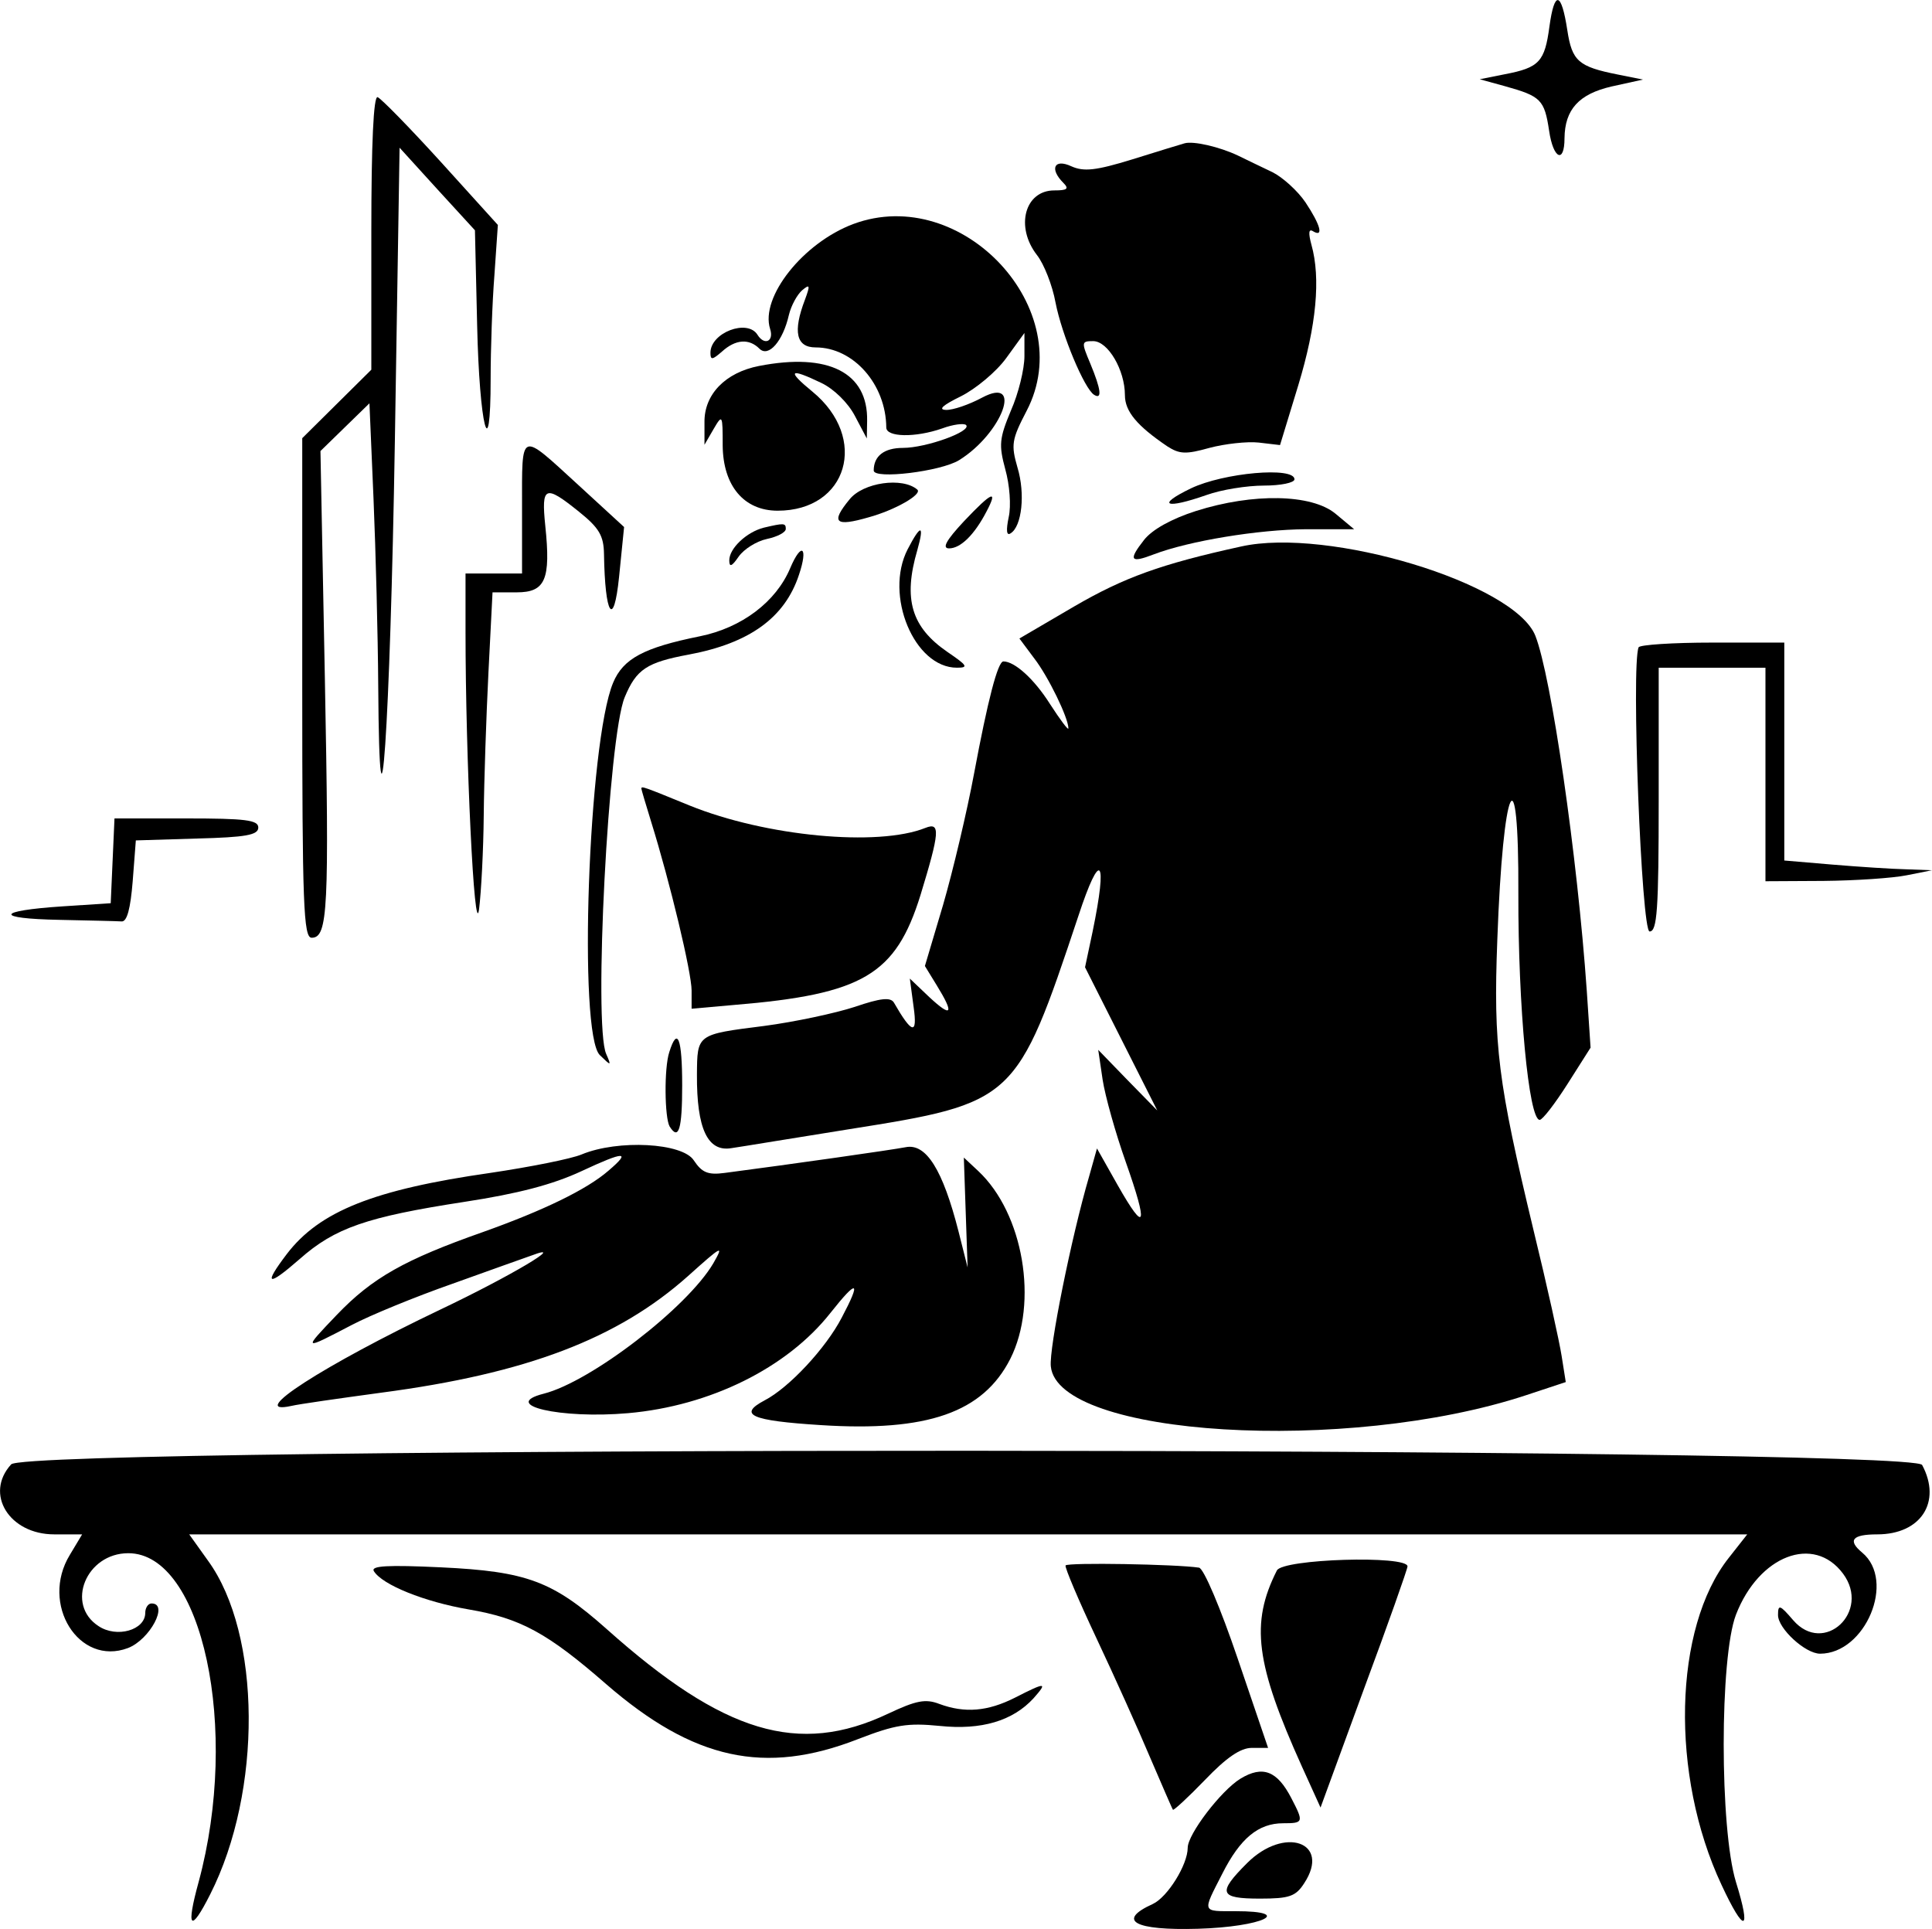 <svg version="1.0" xmlns="http://www.w3.org/2000/svg" preserveAspectRatio="xMidYMid meet" viewBox="69.87 75.68 307.65 307.17">
<g transform="translate(0,700) scale(0.05,-0.05)" fill="#000000" stroke="none">
<path d="M6332 12402 c-15 -112 -32 -131 -142 -152 l-80 -16 80 -22 c115 -32 126 -43 141 -142 13 -90 49 -106 49 -24 1 92 46 141 150 165 l100 22 -80 16 c-126 25 -146 43 -161 141 -19 124 -41 128 -57 12z"/>
<path d="M2580 11746 l0 -437 -110 -109 -110 -109 0 -795 c0 -690 4 -796 30 -796 52 0 56 91 42 828 l-14 722 78 76 78 76 13 -304 c7 -167 14 -436 15 -596 4 -624 38 -132 53 781 l15 933 120 -132 120 -131 7 -302 c7 -321 43 -461 43 -170 0 93 5 241 12 329 l11 160 -181 200 c-100 110 -191 203 -202 207 -13 4 -20 -147 -20 -431z"/>
<path d="M5170 12030 c-11 -3 -86 -26 -166 -51 -117 -36 -155 -40 -195 -22 -54 25 -70 -8 -25 -53 19 -19 12 -24 -29 -24 -94 0 -125 -116 -55 -206 22 -28 49 -96 59 -151 20 -103 92 -275 123 -294 26 -16 22 17 -12 99 -29 69 -29 72 9 72 47 0 101 -92 101 -172 0 -52 39 -98 135 -163 39 -25 59 -26 134 -5 49 13 120 21 157 17 l68 -8 58 190 c58 191 72 341 42 448 -10 37 -9 52 5 43 35 -21 24 20 -24 92 -25 37 -73 80 -105 96 -33 16 -82 39 -110 53 -59 28 -142 47 -170 39z"/>
<path d="M4115 11773 c-160 -60 -297 -233 -265 -334 13 -40 -18 -54 -40 -19 -32 52 -150 7 -150 -57 0 -24 6 -23 37 4 43 39 86 42 119 9 29 -29 75 24 94 108 7 29 26 64 42 78 25 21 26 16 9 -30 -39 -102 -28 -152 34 -152 121 0 224 -118 225 -255 0 -31 92 -33 178 -3 35 13 69 17 76 11 20 -20 -127 -73 -201 -73 -60 0 -93 -26 -93 -72 0 -29 214 -3 272 33 137 85 206 270 73 199 -41 -22 -93 -40 -115 -39 -26 1 -10 15 47 43 48 24 113 78 145 122 l58 80 0 -74 c0 -41 -19 -119 -43 -173 -37 -89 -39 -109 -18 -187 14 -50 19 -116 11 -152 -9 -43 -7 -61 6 -52 36 22 47 126 22 209 -21 73 -19 89 29 181 168 322 -205 724 -552 595z"/>
<path d="M3815 11321 c-108 -21 -175 -91 -174 -179 l0 -72 29 50 c28 48 29 46 29 -52 1 -129 68 -208 175 -208 223 0 291 231 111 379 -83 68 -74 77 28 28 40 -19 85 -63 107 -105 l38 -72 1 56 c3 154 -123 218 -344 175z"/>
<path d="M3060 10870 l0 -210 -90 0 -90 0 0 -187 c0 -398 28 -986 43 -883 7 55 14 190 15 300 1 110 8 315 15 455 l13 255 77 0 c91 0 109 40 91 212 -13 127 -1 132 107 45 65 -52 79 -77 80 -135 3 -196 31 -239 48 -73 l16 159 -147 135 c-187 171 -178 175 -178 -73z"/>
<path d="M5190 10931 c-112 -54 -81 -67 50 -21 47 17 129 30 183 30 53 0 97 9 97 20 0 41 -226 21 -330 -29z"/>
<path d="M4103 10896 c-61 -74 -46 -88 61 -57 84 23 171 73 155 88 -47 41 -173 23 -216 -31z"/>
<path d="M4468 10827 c-58 -62 -71 -87 -48 -87 37 0 81 44 119 117 38 72 18 64 -71 -30z"/>
<path d="M5206 10859 c-78 -25 -139 -59 -165 -92 -51 -65 -44 -75 31 -46 113 43 333 79 484 80 l154 0 -60 50 c-76 62 -261 66 -444 8z"/>
<path d="M3830 10806 c-55 -14 -110 -66 -110 -104 0 -23 8 -20 30 12 17 24 57 49 90 56 33 7 60 21 60 32 0 19 -6 19 -70 4z"/>
<path d="M4288 10737 c-75 -146 21 -377 157 -377 38 0 33 7 -30 50 -115 79 -142 168 -96 325 23 82 11 83 -31 2z"/>
<path d="M5350 10746 c-256 -56 -373 -99 -530 -190 l-176 -103 47 -63 c45 -58 109 -190 109 -223 0 -8 -26 27 -59 78 -50 79 -112 135 -148 135 -18 0 -50 -125 -93 -355 -23 -124 -68 -313 -99 -420 l-58 -195 38 -62 c56 -91 48 -104 -24 -37 l-62 59 12 -90 c13 -91 -5 -87 -63 14 -11 17 -42 14 -124 -14 -61 -20 -191 -48 -290 -61 -214 -27 -212 -26 -213 -155 -1 -172 34 -247 110 -234 35 5 203 33 373 60 530 84 535 89 732 680 70 213 94 186 45 -51 l-24 -113 115 -228 115 -228 -94 96 -94 97 14 -95 c8 -52 41 -170 74 -263 72 -204 63 -230 -26 -73 l-66 117 -25 -89 c-57 -195 -128 -548 -122 -605 22 -224 943 -280 1513 -92 l127 42 -13 82 c-7 46 -47 227 -90 403 -113 471 -128 585 -115 924 18 502 69 612 67 146 -1 -357 33 -720 68 -720 9 0 49 52 89 115 l73 115 -12 180 c-30 431 -113 1003 -164 1132 -67 167 -659 346 -937 284z"/>
<path d="M3914 10677 c-45 -107 -154 -190 -288 -217 -178 -36 -244 -71 -276 -148 -79 -189 -112 -1120 -42 -1186 36 -35 37 -35 20 4 -41 91 7 1012 59 1136 37 89 70 111 205 136 192 36 305 117 350 254 30 89 8 106 -28 21z"/>
<path d="M6616 10425 c-24 -58 9 -905 35 -905 24 0 29 67 29 420 l0 420 170 0 170 0 0 -340 0 -340 185 1 c102 1 221 9 265 18 l80 16 -82 3 c-45 1 -151 8 -235 15 l-153 13 0 347 0 347 -229 0 c-126 0 -231 -7 -235 -15z"/>
<path d="M3440 9975 c0 -3 14 -50 31 -105 61 -196 129 -481 129 -538 l0 -58 135 12 c411 34 515 96 594 350 61 200 64 233 16 214 -152 -61 -509 -27 -751 71 -147 60 -154 63 -154 54z"/>
<path d="M1756 9745 l-6 -135 -153 -10 c-213 -14 -219 -39 -10 -43 95 -2 184 -4 198 -5 17 -1 28 41 35 128 l10 130 195 6 c155 4 195 11 195 35 0 24 -41 29 -229 29 l-229 0 -6 -135z"/>
<path d="M3529 9136 c-17 -51 -15 -209 1 -237 29 -46 40 -9 40 131 0 150 -15 189 -41 106z"/>
<path d="M3250 8810 c-33 -14 -164 -40 -292 -59 -370 -53 -543 -122 -647 -258 -76 -100 -62 -106 41 -16 112 99 213 134 525 182 170 26 281 55 373 98 137 64 159 64 85 1 -69 -60 -208 -127 -399 -195 -250 -88 -353 -146 -466 -264 -109 -114 -109 -114 48 -32 59 31 203 90 320 131 116 42 230 82 252 90 119 45 -65 -65 -290 -172 -371 -177 -623 -339 -475 -307 25 6 153 24 285 42 464 61 755 172 979 372 108 97 115 101 80 40 -83 -141 -390 -377 -540 -415 -141 -36 54 -81 269 -62 261 23 506 144 644 319 87 110 99 104 36 -15 -51 -98 -168 -223 -245 -263 -87 -46 -44 -65 178 -79 340 -22 517 40 604 211 90 179 42 463 -102 598 l-46 43 6 -175 6 -175 -29 115 c-50 196 -103 281 -168 268 -47 -9 -356 -53 -577 -82 -53 -7 -72 1 -98 40 -36 56 -241 67 -357 19z"/>
<path d="M1433 7823 c-86 -94 -6 -223 137 -223 l89 0 -39 -65 c-96 -157 29 -356 185 -297 70 27 131 142 75 142 -11 0 -20 -14 -20 -30 0 -55 -91 -81 -149 -42 -106 69 -39 232 95 232 236 0 356 -560 224 -1047 -41 -149 -26 -164 37 -39 166 328 163 828 -7 1062 l-60 84 2481 0 2481 0 -59 -75 c-176 -223 -187 -691 -23 -1041 73 -157 96 -152 46 9 -52 170 -52 715 0 851 73 189 248 256 341 131 90 -121 -61 -262 -159 -148 -42 49 -48 51 -48 16 0 -43 87 -123 134 -123 144 0 242 232 134 322 -47 39 -32 58 48 58 139 0 206 103 143 221 -31 59 -6033 61 -6086 2z"/>
<path d="M4791 7501 c-3 -6 41 -110 98 -231 57 -121 134 -292 171 -380 38 -88 70 -163 73 -167 2 -3 48 39 102 95 68 71 113 102 149 102 l52 0 -97 285 c-54 159 -108 287 -123 289 -72 11 -419 17 -425 7z"/>
<path d="M5464 7485 c-85 -168 -68 -297 80 -625 l59 -130 138 377 c77 207 139 383 139 391 0 36 -398 24 -416 -13z"/>
<path d="M2588 7483 c27 -44 162 -98 302 -122 164 -28 250 -74 438 -238 278 -241 505 -291 802 -175 119 46 158 52 260 42 133 -14 233 16 299 88 46 52 39 52 -59 2 -87 -44 -160 -50 -241 -20 -44 17 -74 11 -163 -31 -285 -135 -524 -63 -896 269 -172 153 -254 184 -528 197 -170 8 -224 5 -214 -12z"/>
<path d="M5348 6822 c-62 -38 -168 -177 -168 -220 0 -54 -64 -157 -111 -179 -117 -53 -59 -85 144 -79 205 6 310 56 119 56 -108 0 -106 -6 -42 119 57 113 115 161 194 161 65 0 66 3 26 80 -45 87 -91 105 -162 62z"/>
<path d="M5369 6553 c-95 -95 -89 -113 41 -113 94 0 114 7 141 49 86 131 -63 183 -182 64z"/>
</g>
</svg>
